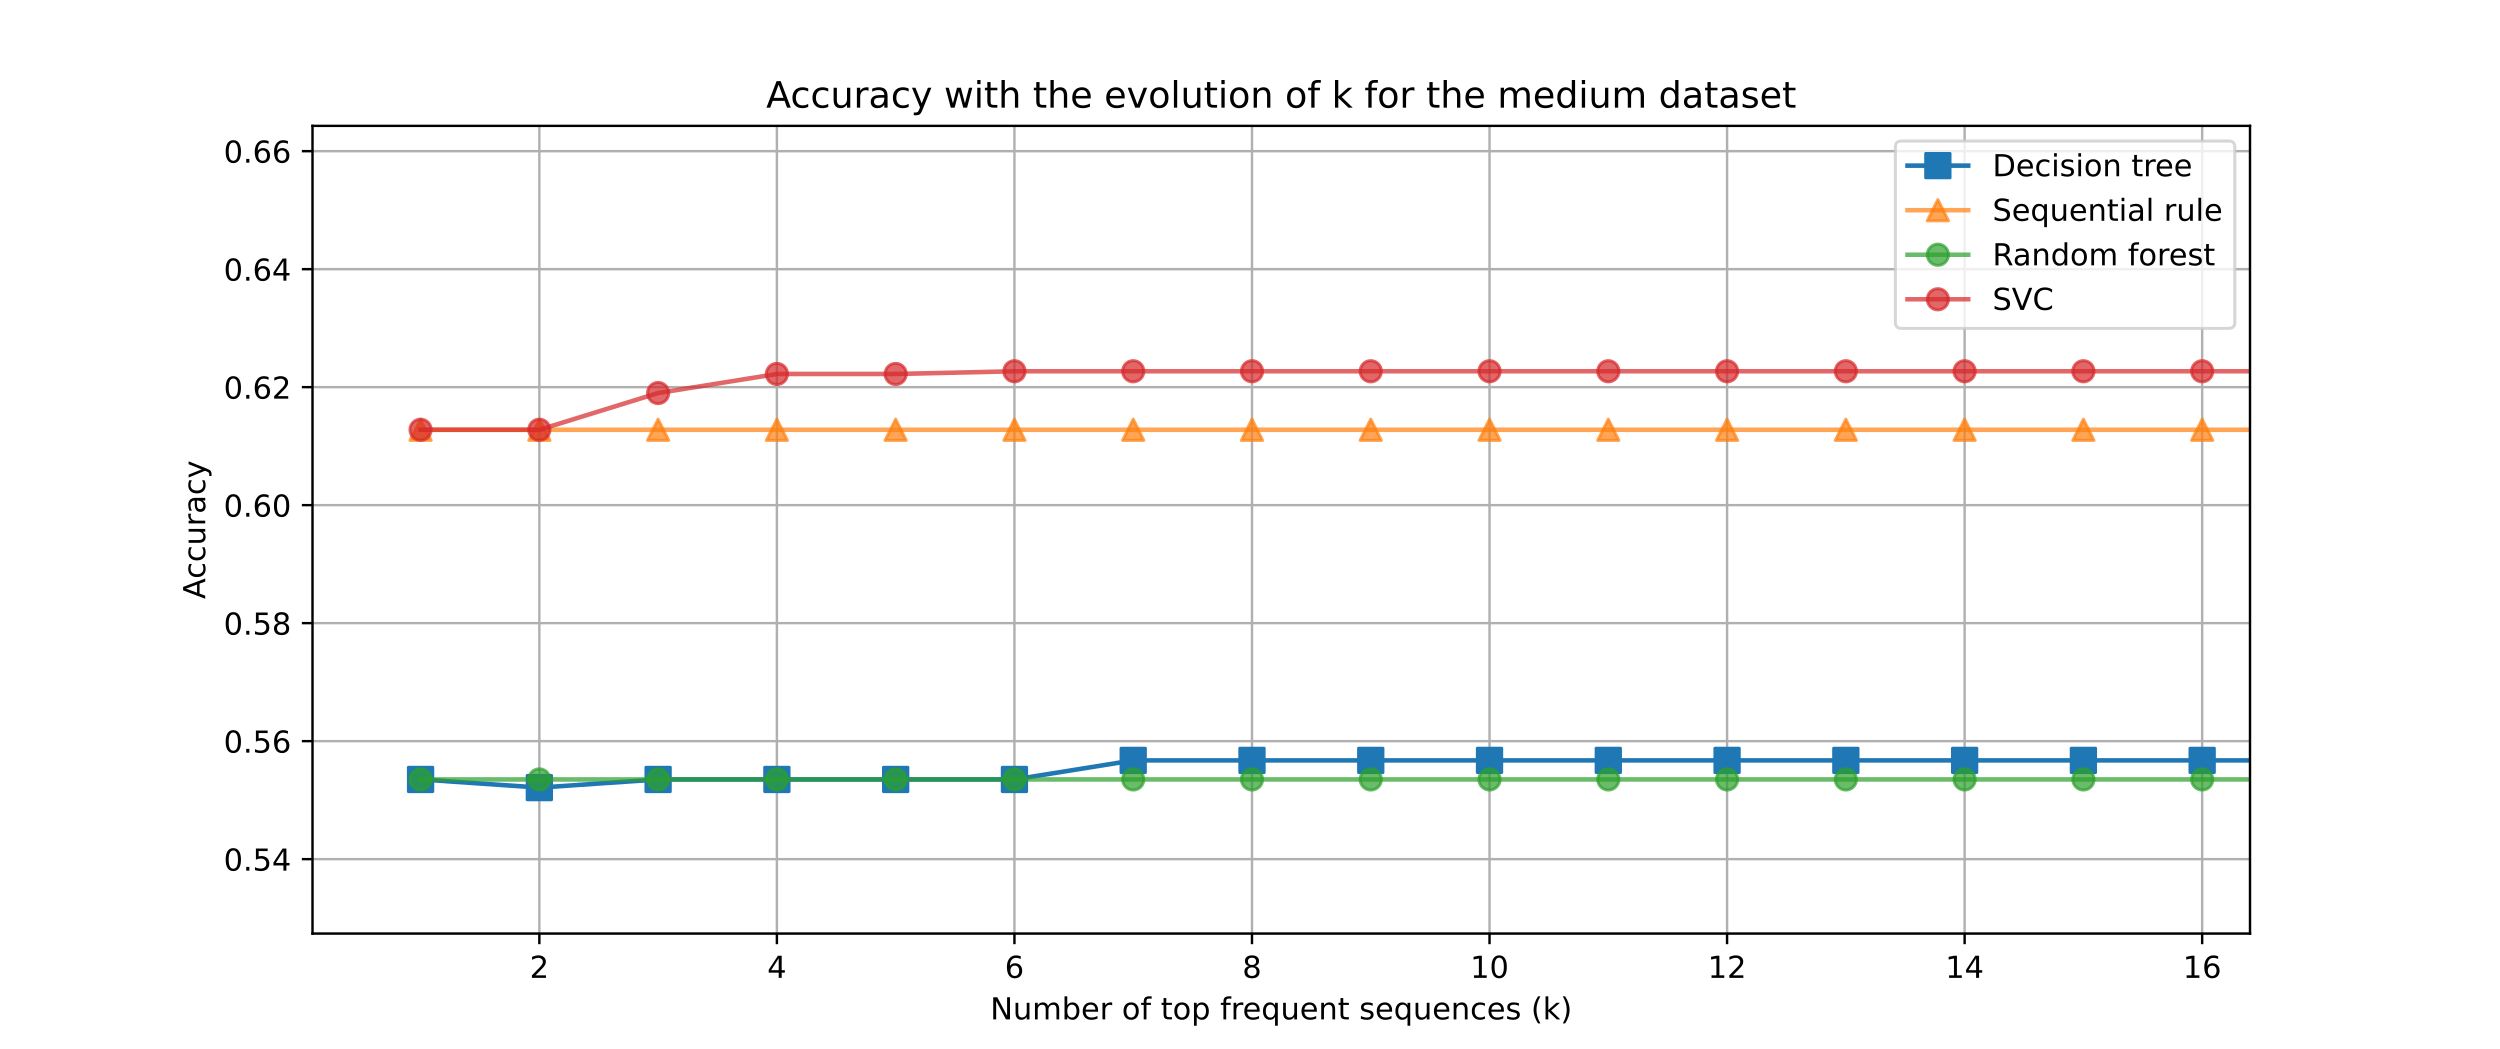 <?xml version="1.0" encoding="utf-8" standalone="no"?>
<!DOCTYPE svg PUBLIC "-//W3C//DTD SVG 1.1//EN"
  "http://www.w3.org/Graphics/SVG/1.1/DTD/svg11.dtd">
<!-- Created with matplotlib (https://matplotlib.org/) -->
<svg height="345.6pt" version="1.1" viewBox="0 0 823.68 345.6" width="823.68pt" xmlns="http://www.w3.org/2000/svg" xmlns:xlink="http://www.w3.org/1999/xlink">
 <defs>
  <style type="text/css">
*{stroke-linecap:butt;stroke-linejoin:round;}
  </style>
 </defs>
 <g id="figure_1">
  <g id="patch_1">
   <path d="M 0 345.6 
L 823.68 345.6 
L 823.68 0 
L 0 0 
z
" style="fill:#ffffff;"/>
  </g>
  <g id="axes_1">
   <g id="patch_2">
    <path d="M 102.96 307.584 
L 741.312 307.584 
L 741.312 41.472 
L 102.96 41.472 
z
" style="fill:#ffffff;"/>
   </g>
   <g id="matplotlib.axis_1">
    <g id="xtick_1">
     <g id="line2d_1">
      <path clip-path="url(#pec7c089584)" d="M 177.7 307.584 
L 177.7 41.472 
" style="fill:none;stroke:#b0b0b0;stroke-linecap:square;stroke-width:0.8;"/>
     </g>
     <g id="line2d_2">
      <defs>
       <path d="M 0 0 
L 0 3.5 
" id="m4429b43c6a" style="stroke:#000000;stroke-width:0.8;"/>
      </defs>
      <g>
       <use style="stroke:#000000;stroke-width:0.8;" x="177.7" xlink:href="#m4429b43c6a" y="307.584"/>
      </g>
     </g>
     <g id="text_1">
      <!-- 2 -->
      <defs>
       <path d="M 19.188 8.297 
L 53.609 8.297 
L 53.609 0 
L 7.328 0 
L 7.328 8.297 
Q 12.938 14.109 22.625 23.891 
Q 32.328 33.688 34.812 36.531 
Q 39.547 41.844 41.422 45.531 
Q 43.312 49.219 43.312 52.781 
Q 43.312 58.594 39.234 62.25 
Q 35.156 65.922 28.609 65.922 
Q 23.969 65.922 18.812 64.312 
Q 13.672 62.703 7.812 59.422 
L 7.812 69.391 
Q 13.766 71.781 18.938 73 
Q 24.125 74.219 28.422 74.219 
Q 39.75 74.219 46.484 68.547 
Q 53.219 62.891 53.219 53.422 
Q 53.219 48.922 51.531 44.891 
Q 49.859 40.875 45.406 35.406 
Q 44.188 33.984 37.641 27.219 
Q 31.109 20.453 19.188 8.297 
z
" id="DejaVuSans-50"/>
      </defs>
      <g transform="translate(174.519 322.182)scale(0.1 -0.1)">
       <use xlink:href="#DejaVuSans-50"/>
      </g>
     </g>
    </g>
    <g id="xtick_2">
     <g id="line2d_3">
      <path clip-path="url(#pec7c089584)" d="M 255.964 307.584 
L 255.964 41.472 
" style="fill:none;stroke:#b0b0b0;stroke-linecap:square;stroke-width:0.8;"/>
     </g>
     <g id="line2d_4">
      <g>
       <use style="stroke:#000000;stroke-width:0.8;" x="255.964" xlink:href="#m4429b43c6a" y="307.584"/>
      </g>
     </g>
     <g id="text_2">
      <!-- 4 -->
      <defs>
       <path d="M 37.797 64.312 
L 12.891 25.391 
L 37.797 25.391 
z
M 35.203 72.906 
L 47.609 72.906 
L 47.609 25.391 
L 58.016 25.391 
L 58.016 17.188 
L 47.609 17.188 
L 47.609 0 
L 37.797 0 
L 37.797 17.188 
L 4.891 17.188 
L 4.891 26.703 
z
" id="DejaVuSans-52"/>
      </defs>
      <g transform="translate(252.783 322.182)scale(0.1 -0.1)">
       <use xlink:href="#DejaVuSans-52"/>
      </g>
     </g>
    </g>
    <g id="xtick_3">
     <g id="line2d_5">
      <path clip-path="url(#pec7c089584)" d="M 334.229 307.584 
L 334.229 41.472 
" style="fill:none;stroke:#b0b0b0;stroke-linecap:square;stroke-width:0.8;"/>
     </g>
     <g id="line2d_6">
      <g>
       <use style="stroke:#000000;stroke-width:0.8;" x="334.229" xlink:href="#m4429b43c6a" y="307.584"/>
      </g>
     </g>
     <g id="text_3">
      <!-- 6 -->
      <defs>
       <path d="M 33.016 40.375 
Q 26.375 40.375 22.484 35.828 
Q 18.609 31.297 18.609 23.391 
Q 18.609 15.531 22.484 10.953 
Q 26.375 6.391 33.016 6.391 
Q 39.656 6.391 43.531 10.953 
Q 47.406 15.531 47.406 23.391 
Q 47.406 31.297 43.531 35.828 
Q 39.656 40.375 33.016 40.375 
z
M 52.594 71.297 
L 52.594 62.312 
Q 48.875 64.062 45.094 64.984 
Q 41.312 65.922 37.594 65.922 
Q 27.828 65.922 22.672 59.328 
Q 17.531 52.734 16.797 39.406 
Q 19.672 43.656 24.016 45.922 
Q 28.375 48.188 33.594 48.188 
Q 44.578 48.188 50.953 41.516 
Q 57.328 34.859 57.328 23.391 
Q 57.328 12.156 50.688 5.359 
Q 44.047 -1.422 33.016 -1.422 
Q 20.359 -1.422 13.672 8.266 
Q 6.984 17.969 6.984 36.375 
Q 6.984 53.656 15.188 63.938 
Q 23.391 74.219 37.203 74.219 
Q 40.922 74.219 44.703 73.484 
Q 48.484 72.75 52.594 71.297 
z
" id="DejaVuSans-54"/>
      </defs>
      <g transform="translate(331.048 322.182)scale(0.1 -0.1)">
       <use xlink:href="#DejaVuSans-54"/>
      </g>
     </g>
    </g>
    <g id="xtick_4">
     <g id="line2d_7">
      <path clip-path="url(#pec7c089584)" d="M 412.494 307.584 
L 412.494 41.472 
" style="fill:none;stroke:#b0b0b0;stroke-linecap:square;stroke-width:0.8;"/>
     </g>
     <g id="line2d_8">
      <g>
       <use style="stroke:#000000;stroke-width:0.8;" x="412.494" xlink:href="#m4429b43c6a" y="307.584"/>
      </g>
     </g>
     <g id="text_4">
      <!-- 8 -->
      <defs>
       <path d="M 31.781 34.625 
Q 24.75 34.625 20.719 30.859 
Q 16.703 27.094 16.703 20.516 
Q 16.703 13.922 20.719 10.156 
Q 24.75 6.391 31.781 6.391 
Q 38.812 6.391 42.859 10.172 
Q 46.922 13.969 46.922 20.516 
Q 46.922 27.094 42.891 30.859 
Q 38.875 34.625 31.781 34.625 
z
M 21.922 38.812 
Q 15.578 40.375 12.031 44.719 
Q 8.5 49.078 8.5 55.328 
Q 8.5 64.062 14.719 69.141 
Q 20.953 74.219 31.781 74.219 
Q 42.672 74.219 48.875 69.141 
Q 55.078 64.062 55.078 55.328 
Q 55.078 49.078 51.531 44.719 
Q 48 40.375 41.703 38.812 
Q 48.828 37.156 52.797 32.312 
Q 56.781 27.484 56.781 20.516 
Q 56.781 9.906 50.312 4.234 
Q 43.844 -1.422 31.781 -1.422 
Q 19.734 -1.422 13.25 4.234 
Q 6.781 9.906 6.781 20.516 
Q 6.781 27.484 10.781 32.312 
Q 14.797 37.156 21.922 38.812 
z
M 18.312 54.391 
Q 18.312 48.734 21.844 45.562 
Q 25.391 42.391 31.781 42.391 
Q 38.141 42.391 41.719 45.562 
Q 45.312 48.734 45.312 54.391 
Q 45.312 60.062 41.719 63.234 
Q 38.141 66.406 31.781 66.406 
Q 25.391 66.406 21.844 63.234 
Q 18.312 60.062 18.312 54.391 
z
" id="DejaVuSans-56"/>
      </defs>
      <g transform="translate(409.312 322.182)scale(0.1 -0.1)">
       <use xlink:href="#DejaVuSans-56"/>
      </g>
     </g>
    </g>
    <g id="xtick_5">
     <g id="line2d_9">
      <path clip-path="url(#pec7c089584)" d="M 490.758 307.584 
L 490.758 41.472 
" style="fill:none;stroke:#b0b0b0;stroke-linecap:square;stroke-width:0.8;"/>
     </g>
     <g id="line2d_10">
      <g>
       <use style="stroke:#000000;stroke-width:0.8;" x="490.758" xlink:href="#m4429b43c6a" y="307.584"/>
      </g>
     </g>
     <g id="text_5">
      <!-- 10 -->
      <defs>
       <path d="M 12.406 8.297 
L 28.516 8.297 
L 28.516 63.922 
L 10.984 60.406 
L 10.984 69.391 
L 28.422 72.906 
L 38.281 72.906 
L 38.281 8.297 
L 54.391 8.297 
L 54.391 0 
L 12.406 0 
z
" id="DejaVuSans-49"/>
       <path d="M 31.781 66.406 
Q 24.172 66.406 20.328 58.906 
Q 16.5 51.422 16.5 36.375 
Q 16.5 21.391 20.328 13.891 
Q 24.172 6.391 31.781 6.391 
Q 39.453 6.391 43.281 13.891 
Q 47.125 21.391 47.125 36.375 
Q 47.125 51.422 43.281 58.906 
Q 39.453 66.406 31.781 66.406 
z
M 31.781 74.219 
Q 44.047 74.219 50.516 64.516 
Q 56.984 54.828 56.984 36.375 
Q 56.984 17.969 50.516 8.266 
Q 44.047 -1.422 31.781 -1.422 
Q 19.531 -1.422 13.062 8.266 
Q 6.594 17.969 6.594 36.375 
Q 6.594 54.828 13.062 64.516 
Q 19.531 74.219 31.781 74.219 
z
" id="DejaVuSans-48"/>
      </defs>
      <g transform="translate(484.396 322.182)scale(0.1 -0.1)">
       <use xlink:href="#DejaVuSans-49"/>
       <use x="63.623" xlink:href="#DejaVuSans-48"/>
      </g>
     </g>
    </g>
    <g id="xtick_6">
     <g id="line2d_11">
      <path clip-path="url(#pec7c089584)" d="M 569.023 307.584 
L 569.023 41.472 
" style="fill:none;stroke:#b0b0b0;stroke-linecap:square;stroke-width:0.8;"/>
     </g>
     <g id="line2d_12">
      <g>
       <use style="stroke:#000000;stroke-width:0.8;" x="569.023" xlink:href="#m4429b43c6a" y="307.584"/>
      </g>
     </g>
     <g id="text_6">
      <!-- 12 -->
      <g transform="translate(562.66 322.182)scale(0.1 -0.1)">
       <use xlink:href="#DejaVuSans-49"/>
       <use x="63.623" xlink:href="#DejaVuSans-50"/>
      </g>
     </g>
    </g>
    <g id="xtick_7">
     <g id="line2d_13">
      <path clip-path="url(#pec7c089584)" d="M 647.288 307.584 
L 647.288 41.472 
" style="fill:none;stroke:#b0b0b0;stroke-linecap:square;stroke-width:0.8;"/>
     </g>
     <g id="line2d_14">
      <g>
       <use style="stroke:#000000;stroke-width:0.8;" x="647.288" xlink:href="#m4429b43c6a" y="307.584"/>
      </g>
     </g>
     <g id="text_7">
      <!-- 14 -->
      <g transform="translate(640.925 322.182)scale(0.1 -0.1)">
       <use xlink:href="#DejaVuSans-49"/>
       <use x="63.623" xlink:href="#DejaVuSans-52"/>
      </g>
     </g>
    </g>
    <g id="xtick_8">
     <g id="line2d_15">
      <path clip-path="url(#pec7c089584)" d="M 725.552 307.584 
L 725.552 41.472 
" style="fill:none;stroke:#b0b0b0;stroke-linecap:square;stroke-width:0.8;"/>
     </g>
     <g id="line2d_16">
      <g>
       <use style="stroke:#000000;stroke-width:0.8;" x="725.552" xlink:href="#m4429b43c6a" y="307.584"/>
      </g>
     </g>
     <g id="text_8">
      <!-- 16 -->
      <g transform="translate(719.19 322.182)scale(0.1 -0.1)">
       <use xlink:href="#DejaVuSans-49"/>
       <use x="63.623" xlink:href="#DejaVuSans-54"/>
      </g>
     </g>
    </g>
    <g id="text_9">
     <!-- Number of top frequent sequences (k) -->
     <defs>
      <path d="M 9.812 72.906 
L 23.094 72.906 
L 55.422 11.922 
L 55.422 72.906 
L 64.984 72.906 
L 64.984 0 
L 51.703 0 
L 19.391 60.984 
L 19.391 0 
L 9.812 0 
z
" id="DejaVuSans-78"/>
      <path d="M 8.5 21.578 
L 8.5 54.688 
L 17.484 54.688 
L 17.484 21.922 
Q 17.484 14.156 20.5 10.266 
Q 23.531 6.391 29.594 6.391 
Q 36.859 6.391 41.078 11.031 
Q 45.312 15.672 45.312 23.688 
L 45.312 54.688 
L 54.297 54.688 
L 54.297 0 
L 45.312 0 
L 45.312 8.406 
Q 42.047 3.422 37.719 1 
Q 33.406 -1.422 27.688 -1.422 
Q 18.266 -1.422 13.375 4.438 
Q 8.5 10.297 8.5 21.578 
z
M 31.109 56 
z
" id="DejaVuSans-117"/>
      <path d="M 52 44.188 
Q 55.375 50.25 60.062 53.125 
Q 64.75 56 71.094 56 
Q 79.641 56 84.281 50.016 
Q 88.922 44.047 88.922 33.016 
L 88.922 0 
L 79.891 0 
L 79.891 32.719 
Q 79.891 40.578 77.094 44.375 
Q 74.312 48.188 68.609 48.188 
Q 61.625 48.188 57.562 43.547 
Q 53.516 38.922 53.516 30.906 
L 53.516 0 
L 44.484 0 
L 44.484 32.719 
Q 44.484 40.625 41.703 44.406 
Q 38.922 48.188 33.109 48.188 
Q 26.219 48.188 22.156 43.531 
Q 18.109 38.875 18.109 30.906 
L 18.109 0 
L 9.078 0 
L 9.078 54.688 
L 18.109 54.688 
L 18.109 46.188 
Q 21.188 51.219 25.484 53.609 
Q 29.781 56 35.688 56 
Q 41.656 56 45.828 52.969 
Q 50 49.953 52 44.188 
z
" id="DejaVuSans-109"/>
      <path d="M 48.688 27.297 
Q 48.688 37.203 44.609 42.844 
Q 40.531 48.484 33.406 48.484 
Q 26.266 48.484 22.188 42.844 
Q 18.109 37.203 18.109 27.297 
Q 18.109 17.391 22.188 11.75 
Q 26.266 6.109 33.406 6.109 
Q 40.531 6.109 44.609 11.75 
Q 48.688 17.391 48.688 27.297 
z
M 18.109 46.391 
Q 20.953 51.266 25.266 53.625 
Q 29.594 56 35.594 56 
Q 45.562 56 51.781 48.094 
Q 58.016 40.188 58.016 27.297 
Q 58.016 14.406 51.781 6.484 
Q 45.562 -1.422 35.594 -1.422 
Q 29.594 -1.422 25.266 0.953 
Q 20.953 3.328 18.109 8.203 
L 18.109 0 
L 9.078 0 
L 9.078 75.984 
L 18.109 75.984 
z
" id="DejaVuSans-98"/>
      <path d="M 56.203 29.594 
L 56.203 25.203 
L 14.891 25.203 
Q 15.484 15.922 20.484 11.062 
Q 25.484 6.203 34.422 6.203 
Q 39.594 6.203 44.453 7.469 
Q 49.312 8.734 54.109 11.281 
L 54.109 2.781 
Q 49.266 0.734 44.188 -0.344 
Q 39.109 -1.422 33.891 -1.422 
Q 20.797 -1.422 13.156 6.188 
Q 5.516 13.812 5.516 26.812 
Q 5.516 40.234 12.766 48.109 
Q 20.016 56 32.328 56 
Q 43.359 56 49.781 48.891 
Q 56.203 41.797 56.203 29.594 
z
M 47.219 32.234 
Q 47.125 39.594 43.094 43.984 
Q 39.062 48.391 32.422 48.391 
Q 24.906 48.391 20.391 44.141 
Q 15.875 39.891 15.188 32.172 
z
" id="DejaVuSans-101"/>
      <path d="M 41.109 46.297 
Q 39.594 47.172 37.812 47.578 
Q 36.031 48 33.891 48 
Q 26.266 48 22.188 43.047 
Q 18.109 38.094 18.109 28.812 
L 18.109 0 
L 9.078 0 
L 9.078 54.688 
L 18.109 54.688 
L 18.109 46.188 
Q 20.953 51.172 25.484 53.578 
Q 30.031 56 36.531 56 
Q 37.453 56 38.578 55.875 
Q 39.703 55.766 41.062 55.516 
z
" id="DejaVuSans-114"/>
      <path id="DejaVuSans-32"/>
      <path d="M 30.609 48.391 
Q 23.391 48.391 19.188 42.75 
Q 14.984 37.109 14.984 27.297 
Q 14.984 17.484 19.156 11.844 
Q 23.344 6.203 30.609 6.203 
Q 37.797 6.203 41.984 11.859 
Q 46.188 17.531 46.188 27.297 
Q 46.188 37.016 41.984 42.703 
Q 37.797 48.391 30.609 48.391 
z
M 30.609 56 
Q 42.328 56 49.016 48.375 
Q 55.719 40.766 55.719 27.297 
Q 55.719 13.875 49.016 6.219 
Q 42.328 -1.422 30.609 -1.422 
Q 18.844 -1.422 12.172 6.219 
Q 5.516 13.875 5.516 27.297 
Q 5.516 40.766 12.172 48.375 
Q 18.844 56 30.609 56 
z
" id="DejaVuSans-111"/>
      <path d="M 37.109 75.984 
L 37.109 68.5 
L 28.516 68.5 
Q 23.688 68.5 21.797 66.547 
Q 19.922 64.594 19.922 59.516 
L 19.922 54.688 
L 34.719 54.688 
L 34.719 47.703 
L 19.922 47.703 
L 19.922 0 
L 10.891 0 
L 10.891 47.703 
L 2.297 47.703 
L 2.297 54.688 
L 10.891 54.688 
L 10.891 58.5 
Q 10.891 67.625 15.141 71.797 
Q 19.391 75.984 28.609 75.984 
z
" id="DejaVuSans-102"/>
      <path d="M 18.312 70.219 
L 18.312 54.688 
L 36.812 54.688 
L 36.812 47.703 
L 18.312 47.703 
L 18.312 18.016 
Q 18.312 11.328 20.141 9.422 
Q 21.969 7.516 27.594 7.516 
L 36.812 7.516 
L 36.812 0 
L 27.594 0 
Q 17.188 0 13.234 3.875 
Q 9.281 7.766 9.281 18.016 
L 9.281 47.703 
L 2.688 47.703 
L 2.688 54.688 
L 9.281 54.688 
L 9.281 70.219 
z
" id="DejaVuSans-116"/>
      <path d="M 18.109 8.203 
L 18.109 -20.797 
L 9.078 -20.797 
L 9.078 54.688 
L 18.109 54.688 
L 18.109 46.391 
Q 20.953 51.266 25.266 53.625 
Q 29.594 56 35.594 56 
Q 45.562 56 51.781 48.094 
Q 58.016 40.188 58.016 27.297 
Q 58.016 14.406 51.781 6.484 
Q 45.562 -1.422 35.594 -1.422 
Q 29.594 -1.422 25.266 0.953 
Q 20.953 3.328 18.109 8.203 
z
M 48.688 27.297 
Q 48.688 37.203 44.609 42.844 
Q 40.531 48.484 33.406 48.484 
Q 26.266 48.484 22.188 42.844 
Q 18.109 37.203 18.109 27.297 
Q 18.109 17.391 22.188 11.75 
Q 26.266 6.109 33.406 6.109 
Q 40.531 6.109 44.609 11.75 
Q 48.688 17.391 48.688 27.297 
z
" id="DejaVuSans-112"/>
      <path d="M 14.797 27.297 
Q 14.797 17.391 18.875 11.75 
Q 22.953 6.109 30.078 6.109 
Q 37.203 6.109 41.297 11.75 
Q 45.406 17.391 45.406 27.297 
Q 45.406 37.203 41.297 42.844 
Q 37.203 48.484 30.078 48.484 
Q 22.953 48.484 18.875 42.844 
Q 14.797 37.203 14.797 27.297 
z
M 45.406 8.203 
Q 42.578 3.328 38.25 0.953 
Q 33.938 -1.422 27.875 -1.422 
Q 17.969 -1.422 11.734 6.484 
Q 5.516 14.406 5.516 27.297 
Q 5.516 40.188 11.734 48.094 
Q 17.969 56 27.875 56 
Q 33.938 56 38.25 53.625 
Q 42.578 51.266 45.406 46.391 
L 45.406 54.688 
L 54.391 54.688 
L 54.391 -20.797 
L 45.406 -20.797 
z
" id="DejaVuSans-113"/>
      <path d="M 54.891 33.016 
L 54.891 0 
L 45.906 0 
L 45.906 32.719 
Q 45.906 40.484 42.875 44.328 
Q 39.844 48.188 33.797 48.188 
Q 26.516 48.188 22.312 43.547 
Q 18.109 38.922 18.109 30.906 
L 18.109 0 
L 9.078 0 
L 9.078 54.688 
L 18.109 54.688 
L 18.109 46.188 
Q 21.344 51.125 25.703 53.562 
Q 30.078 56 35.797 56 
Q 45.219 56 50.047 50.172 
Q 54.891 44.344 54.891 33.016 
z
" id="DejaVuSans-110"/>
      <path d="M 44.281 53.078 
L 44.281 44.578 
Q 40.484 46.531 36.375 47.5 
Q 32.281 48.484 27.875 48.484 
Q 21.188 48.484 17.844 46.438 
Q 14.5 44.391 14.5 40.281 
Q 14.5 37.156 16.891 35.375 
Q 19.281 33.594 26.516 31.984 
L 29.594 31.297 
Q 39.156 29.25 43.188 25.516 
Q 47.219 21.781 47.219 15.094 
Q 47.219 7.469 41.188 3.016 
Q 35.156 -1.422 24.609 -1.422 
Q 20.219 -1.422 15.453 -0.562 
Q 10.688 0.297 5.422 2 
L 5.422 11.281 
Q 10.406 8.688 15.234 7.391 
Q 20.062 6.109 24.812 6.109 
Q 31.156 6.109 34.562 8.281 
Q 37.984 10.453 37.984 14.406 
Q 37.984 18.062 35.516 20.016 
Q 33.062 21.969 24.703 23.781 
L 21.578 24.516 
Q 13.234 26.266 9.516 29.906 
Q 5.812 33.547 5.812 39.891 
Q 5.812 47.609 11.281 51.797 
Q 16.75 56 26.812 56 
Q 31.781 56 36.172 55.266 
Q 40.578 54.547 44.281 53.078 
z
" id="DejaVuSans-115"/>
      <path d="M 48.781 52.594 
L 48.781 44.188 
Q 44.969 46.297 41.141 47.344 
Q 37.312 48.391 33.406 48.391 
Q 24.656 48.391 19.812 42.844 
Q 14.984 37.312 14.984 27.297 
Q 14.984 17.281 19.812 11.734 
Q 24.656 6.203 33.406 6.203 
Q 37.312 6.203 41.141 7.25 
Q 44.969 8.297 48.781 10.406 
L 48.781 2.094 
Q 45.016 0.344 40.984 -0.531 
Q 36.969 -1.422 32.422 -1.422 
Q 20.062 -1.422 12.781 6.344 
Q 5.516 14.109 5.516 27.297 
Q 5.516 40.672 12.859 48.328 
Q 20.219 56 33.016 56 
Q 37.156 56 41.109 55.141 
Q 45.062 54.297 48.781 52.594 
z
" id="DejaVuSans-99"/>
      <path d="M 31 75.875 
Q 24.469 64.656 21.281 53.656 
Q 18.109 42.672 18.109 31.391 
Q 18.109 20.125 21.312 9.062 
Q 24.516 -2 31 -13.188 
L 23.188 -13.188 
Q 15.875 -1.703 12.234 9.375 
Q 8.594 20.453 8.594 31.391 
Q 8.594 42.281 12.203 53.312 
Q 15.828 64.359 23.188 75.875 
z
" id="DejaVuSans-40"/>
      <path d="M 9.078 75.984 
L 18.109 75.984 
L 18.109 31.109 
L 44.922 54.688 
L 56.391 54.688 
L 27.391 29.109 
L 57.625 0 
L 45.906 0 
L 18.109 26.703 
L 18.109 0 
L 9.078 0 
z
" id="DejaVuSans-107"/>
      <path d="M 8.016 75.875 
L 15.828 75.875 
Q 23.141 64.359 26.781 53.312 
Q 30.422 42.281 30.422 31.391 
Q 30.422 20.453 26.781 9.375 
Q 23.141 -1.703 15.828 -13.188 
L 8.016 -13.188 
Q 14.5 -2 17.703 9.062 
Q 20.906 20.125 20.906 31.391 
Q 20.906 42.672 17.703 53.656 
Q 14.5 64.656 8.016 75.875 
z
" id="DejaVuSans-41"/>
     </defs>
     <g transform="translate(326.266 335.861)scale(0.1 -0.1)">
      <use xlink:href="#DejaVuSans-78"/>
      <use x="74.805" xlink:href="#DejaVuSans-117"/>
      <use x="138.184" xlink:href="#DejaVuSans-109"/>
      <use x="235.596" xlink:href="#DejaVuSans-98"/>
      <use x="299.072" xlink:href="#DejaVuSans-101"/>
      <use x="360.596" xlink:href="#DejaVuSans-114"/>
      <use x="401.709" xlink:href="#DejaVuSans-32"/>
      <use x="433.496" xlink:href="#DejaVuSans-111"/>
      <use x="494.678" xlink:href="#DejaVuSans-102"/>
      <use x="529.883" xlink:href="#DejaVuSans-32"/>
      <use x="561.67" xlink:href="#DejaVuSans-116"/>
      <use x="600.879" xlink:href="#DejaVuSans-111"/>
      <use x="662.061" xlink:href="#DejaVuSans-112"/>
      <use x="725.537" xlink:href="#DejaVuSans-32"/>
      <use x="757.324" xlink:href="#DejaVuSans-102"/>
      <use x="792.529" xlink:href="#DejaVuSans-114"/>
      <use x="831.393" xlink:href="#DejaVuSans-101"/>
      <use x="892.916" xlink:href="#DejaVuSans-113"/>
      <use x="956.393" xlink:href="#DejaVuSans-117"/>
      <use x="1019.771" xlink:href="#DejaVuSans-101"/>
      <use x="1081.295" xlink:href="#DejaVuSans-110"/>
      <use x="1144.674" xlink:href="#DejaVuSans-116"/>
      <use x="1183.883" xlink:href="#DejaVuSans-32"/>
      <use x="1215.67" xlink:href="#DejaVuSans-115"/>
      <use x="1267.77" xlink:href="#DejaVuSans-101"/>
      <use x="1329.293" xlink:href="#DejaVuSans-113"/>
      <use x="1392.77" xlink:href="#DejaVuSans-117"/>
      <use x="1456.148" xlink:href="#DejaVuSans-101"/>
      <use x="1517.672" xlink:href="#DejaVuSans-110"/>
      <use x="1581.051" xlink:href="#DejaVuSans-99"/>
      <use x="1636.031" xlink:href="#DejaVuSans-101"/>
      <use x="1697.555" xlink:href="#DejaVuSans-115"/>
      <use x="1749.654" xlink:href="#DejaVuSans-32"/>
      <use x="1781.441" xlink:href="#DejaVuSans-40"/>
      <use x="1820.455" xlink:href="#DejaVuSans-107"/>
      <use x="1878.365" xlink:href="#DejaVuSans-41"/>
     </g>
    </g>
   </g>
   <g id="matplotlib.axis_2">
    <g id="ytick_1">
     <g id="line2d_17">
      <path clip-path="url(#pec7c089584)" d="M 102.96 283.055 
L 741.312 283.055 
" style="fill:none;stroke:#b0b0b0;stroke-linecap:square;stroke-width:0.8;"/>
     </g>
     <g id="line2d_18">
      <defs>
       <path d="M 0 0 
L -3.5 0 
" id="m472b5f14d0" style="stroke:#000000;stroke-width:0.8;"/>
      </defs>
      <g>
       <use style="stroke:#000000;stroke-width:0.8;" x="102.96" xlink:href="#m472b5f14d0" y="283.055"/>
      </g>
     </g>
     <g id="text_10">
      <!-- 0.54 -->
      <defs>
       <path d="M 10.688 12.406 
L 21 12.406 
L 21 0 
L 10.688 0 
z
" id="DejaVuSans-46"/>
       <path d="M 10.797 72.906 
L 49.516 72.906 
L 49.516 64.594 
L 19.828 64.594 
L 19.828 46.734 
Q 21.969 47.469 24.109 47.828 
Q 26.266 48.188 28.422 48.188 
Q 40.625 48.188 47.75 41.5 
Q 54.891 34.812 54.891 23.391 
Q 54.891 11.625 47.562 5.094 
Q 40.234 -1.422 26.906 -1.422 
Q 22.312 -1.422 17.547 -0.641 
Q 12.797 0.141 7.719 1.703 
L 7.719 11.625 
Q 12.109 9.234 16.797 8.062 
Q 21.484 6.891 26.703 6.891 
Q 35.156 6.891 40.078 11.328 
Q 45.016 15.766 45.016 23.391 
Q 45.016 31 40.078 35.438 
Q 35.156 39.891 26.703 39.891 
Q 22.75 39.891 18.812 39.016 
Q 14.891 38.141 10.797 36.281 
z
" id="DejaVuSans-53"/>
      </defs>
      <g transform="translate(73.694 286.855)scale(0.1 -0.1)">
       <use xlink:href="#DejaVuSans-48"/>
       <use x="63.623" xlink:href="#DejaVuSans-46"/>
       <use x="95.41" xlink:href="#DejaVuSans-53"/>
       <use x="159.033" xlink:href="#DejaVuSans-52"/>
      </g>
     </g>
    </g>
    <g id="ytick_2">
     <g id="line2d_19">
      <path clip-path="url(#pec7c089584)" d="M 102.96 244.18 
L 741.312 244.18 
" style="fill:none;stroke:#b0b0b0;stroke-linecap:square;stroke-width:0.8;"/>
     </g>
     <g id="line2d_20">
      <g>
       <use style="stroke:#000000;stroke-width:0.8;" x="102.96" xlink:href="#m472b5f14d0" y="244.18"/>
      </g>
     </g>
     <g id="text_11">
      <!-- 0.56 -->
      <g transform="translate(73.694 247.979)scale(0.1 -0.1)">
       <use xlink:href="#DejaVuSans-48"/>
       <use x="63.623" xlink:href="#DejaVuSans-46"/>
       <use x="95.41" xlink:href="#DejaVuSans-53"/>
       <use x="159.033" xlink:href="#DejaVuSans-54"/>
      </g>
     </g>
    </g>
    <g id="ytick_3">
     <g id="line2d_21">
      <path clip-path="url(#pec7c089584)" d="M 102.96 205.304 
L 741.312 205.304 
" style="fill:none;stroke:#b0b0b0;stroke-linecap:square;stroke-width:0.8;"/>
     </g>
     <g id="line2d_22">
      <g>
       <use style="stroke:#000000;stroke-width:0.8;" x="102.96" xlink:href="#m472b5f14d0" y="205.304"/>
      </g>
     </g>
     <g id="text_12">
      <!-- 0.58 -->
      <g transform="translate(73.694 209.104)scale(0.1 -0.1)">
       <use xlink:href="#DejaVuSans-48"/>
       <use x="63.623" xlink:href="#DejaVuSans-46"/>
       <use x="95.41" xlink:href="#DejaVuSans-53"/>
       <use x="159.033" xlink:href="#DejaVuSans-56"/>
      </g>
     </g>
    </g>
    <g id="ytick_4">
     <g id="line2d_23">
      <path clip-path="url(#pec7c089584)" d="M 102.96 166.429 
L 741.312 166.429 
" style="fill:none;stroke:#b0b0b0;stroke-linecap:square;stroke-width:0.8;"/>
     </g>
     <g id="line2d_24">
      <g>
       <use style="stroke:#000000;stroke-width:0.8;" x="102.96" xlink:href="#m472b5f14d0" y="166.429"/>
      </g>
     </g>
     <g id="text_13">
      <!-- 0.60 -->
      <g transform="translate(73.694 170.228)scale(0.1 -0.1)">
       <use xlink:href="#DejaVuSans-48"/>
       <use x="63.623" xlink:href="#DejaVuSans-46"/>
       <use x="95.41" xlink:href="#DejaVuSans-54"/>
       <use x="159.033" xlink:href="#DejaVuSans-48"/>
      </g>
     </g>
    </g>
    <g id="ytick_5">
     <g id="line2d_25">
      <path clip-path="url(#pec7c089584)" d="M 102.96 127.553 
L 741.312 127.553 
" style="fill:none;stroke:#b0b0b0;stroke-linecap:square;stroke-width:0.8;"/>
     </g>
     <g id="line2d_26">
      <g>
       <use style="stroke:#000000;stroke-width:0.8;" x="102.96" xlink:href="#m472b5f14d0" y="127.553"/>
      </g>
     </g>
     <g id="text_14">
      <!-- 0.62 -->
      <g transform="translate(73.694 131.353)scale(0.1 -0.1)">
       <use xlink:href="#DejaVuSans-48"/>
       <use x="63.623" xlink:href="#DejaVuSans-46"/>
       <use x="95.41" xlink:href="#DejaVuSans-54"/>
       <use x="159.033" xlink:href="#DejaVuSans-50"/>
      </g>
     </g>
    </g>
    <g id="ytick_6">
     <g id="line2d_27">
      <path clip-path="url(#pec7c089584)" d="M 102.96 88.678 
L 741.312 88.678 
" style="fill:none;stroke:#b0b0b0;stroke-linecap:square;stroke-width:0.8;"/>
     </g>
     <g id="line2d_28">
      <g>
       <use style="stroke:#000000;stroke-width:0.8;" x="102.96" xlink:href="#m472b5f14d0" y="88.678"/>
      </g>
     </g>
     <g id="text_15">
      <!-- 0.64 -->
      <g transform="translate(73.694 92.477)scale(0.1 -0.1)">
       <use xlink:href="#DejaVuSans-48"/>
       <use x="63.623" xlink:href="#DejaVuSans-46"/>
       <use x="95.41" xlink:href="#DejaVuSans-54"/>
       <use x="159.033" xlink:href="#DejaVuSans-52"/>
      </g>
     </g>
    </g>
    <g id="ytick_7">
     <g id="line2d_29">
      <path clip-path="url(#pec7c089584)" d="M 102.96 49.802 
L 741.312 49.802 
" style="fill:none;stroke:#b0b0b0;stroke-linecap:square;stroke-width:0.8;"/>
     </g>
     <g id="line2d_30">
      <g>
       <use style="stroke:#000000;stroke-width:0.8;" x="102.96" xlink:href="#m472b5f14d0" y="49.802"/>
      </g>
     </g>
     <g id="text_16">
      <!-- 0.66 -->
      <g transform="translate(73.694 53.602)scale(0.1 -0.1)">
       <use xlink:href="#DejaVuSans-48"/>
       <use x="63.623" xlink:href="#DejaVuSans-46"/>
       <use x="95.41" xlink:href="#DejaVuSans-54"/>
       <use x="159.033" xlink:href="#DejaVuSans-54"/>
      </g>
     </g>
    </g>
    <g id="text_17">
     <!-- Accuracy -->
     <defs>
      <path d="M 34.188 63.188 
L 20.797 26.906 
L 47.609 26.906 
z
M 28.609 72.906 
L 39.797 72.906 
L 67.578 0 
L 57.328 0 
L 50.688 18.703 
L 17.828 18.703 
L 11.188 0 
L 0.781 0 
z
" id="DejaVuSans-65"/>
      <path d="M 34.281 27.484 
Q 23.391 27.484 19.188 25 
Q 14.984 22.516 14.984 16.5 
Q 14.984 11.719 18.141 8.906 
Q 21.297 6.109 26.703 6.109 
Q 34.188 6.109 38.703 11.406 
Q 43.219 16.703 43.219 25.484 
L 43.219 27.484 
z
M 52.203 31.203 
L 52.203 0 
L 43.219 0 
L 43.219 8.297 
Q 40.141 3.328 35.547 0.953 
Q 30.953 -1.422 24.312 -1.422 
Q 15.922 -1.422 10.953 3.297 
Q 6 8.016 6 15.922 
Q 6 25.141 12.172 29.828 
Q 18.359 34.516 30.609 34.516 
L 43.219 34.516 
L 43.219 35.406 
Q 43.219 41.609 39.141 45 
Q 35.062 48.391 27.688 48.391 
Q 23 48.391 18.547 47.266 
Q 14.109 46.141 10.016 43.891 
L 10.016 52.203 
Q 14.938 54.109 19.578 55.047 
Q 24.219 56 28.609 56 
Q 40.484 56 46.344 49.844 
Q 52.203 43.703 52.203 31.203 
z
" id="DejaVuSans-97"/>
      <path d="M 32.172 -5.078 
Q 28.375 -14.844 24.75 -17.812 
Q 21.141 -20.797 15.094 -20.797 
L 7.906 -20.797 
L 7.906 -13.281 
L 13.188 -13.281 
Q 16.891 -13.281 18.938 -11.516 
Q 21 -9.766 23.484 -3.219 
L 25.094 0.875 
L 2.984 54.688 
L 12.5 54.688 
L 29.594 11.922 
L 46.688 54.688 
L 56.203 54.688 
z
" id="DejaVuSans-121"/>
     </defs>
     <g transform="translate(67.615 197.356)rotate(-90)scale(0.1 -0.1)">
      <use xlink:href="#DejaVuSans-65"/>
      <use x="66.658" xlink:href="#DejaVuSans-99"/>
      <use x="121.639" xlink:href="#DejaVuSans-99"/>
      <use x="176.619" xlink:href="#DejaVuSans-117"/>
      <use x="239.998" xlink:href="#DejaVuSans-114"/>
      <use x="281.111" xlink:href="#DejaVuSans-97"/>
      <use x="342.391" xlink:href="#DejaVuSans-99"/>
      <use x="397.371" xlink:href="#DejaVuSans-121"/>
     </g>
    </g>
   </g>
   <g id="line2d_31">
    <path clip-path="url(#pec7c089584)" d="M 138.567 256.804 
L 177.7 259.493 
L 216.832 256.804 
L 255.964 256.804 
L 295.097 256.804 
L 334.229 256.804 
L 373.361 250.528 
L 412.494 250.528 
L 451.626 250.528 
L 490.758 250.528 
L 529.891 250.528 
L 569.023 250.528 
L 608.155 250.528 
L 647.288 250.528 
L 686.42 250.528 
L 725.552 250.528 
L 764.685 250.528 
L 803.817 250.528 
L 824.68 250.528 
" style="fill:none;stroke:#1f77b4;stroke-linecap:square;stroke-width:1.5;"/>
    <defs>
     <path d="M -4 4 
L 4 4 
L 4 -4 
L -4 -4 
z
" id="m79a14ffa43" style="stroke:#1f77b4;stroke-linejoin:miter;"/>
    </defs>
    <g clip-path="url(#pec7c089584)">
     <use style="fill:#1f77b4;stroke:#1f77b4;stroke-linejoin:miter;" x="138.567" xlink:href="#m79a14ffa43" y="256.804"/>
     <use style="fill:#1f77b4;stroke:#1f77b4;stroke-linejoin:miter;" x="177.7" xlink:href="#m79a14ffa43" y="259.493"/>
     <use style="fill:#1f77b4;stroke:#1f77b4;stroke-linejoin:miter;" x="216.832" xlink:href="#m79a14ffa43" y="256.804"/>
     <use style="fill:#1f77b4;stroke:#1f77b4;stroke-linejoin:miter;" x="255.964" xlink:href="#m79a14ffa43" y="256.804"/>
     <use style="fill:#1f77b4;stroke:#1f77b4;stroke-linejoin:miter;" x="295.097" xlink:href="#m79a14ffa43" y="256.804"/>
     <use style="fill:#1f77b4;stroke:#1f77b4;stroke-linejoin:miter;" x="334.229" xlink:href="#m79a14ffa43" y="256.804"/>
     <use style="fill:#1f77b4;stroke:#1f77b4;stroke-linejoin:miter;" x="373.361" xlink:href="#m79a14ffa43" y="250.528"/>
     <use style="fill:#1f77b4;stroke:#1f77b4;stroke-linejoin:miter;" x="412.494" xlink:href="#m79a14ffa43" y="250.528"/>
     <use style="fill:#1f77b4;stroke:#1f77b4;stroke-linejoin:miter;" x="451.626" xlink:href="#m79a14ffa43" y="250.528"/>
     <use style="fill:#1f77b4;stroke:#1f77b4;stroke-linejoin:miter;" x="490.758" xlink:href="#m79a14ffa43" y="250.528"/>
     <use style="fill:#1f77b4;stroke:#1f77b4;stroke-linejoin:miter;" x="529.891" xlink:href="#m79a14ffa43" y="250.528"/>
     <use style="fill:#1f77b4;stroke:#1f77b4;stroke-linejoin:miter;" x="569.023" xlink:href="#m79a14ffa43" y="250.528"/>
     <use style="fill:#1f77b4;stroke:#1f77b4;stroke-linejoin:miter;" x="608.155" xlink:href="#m79a14ffa43" y="250.528"/>
     <use style="fill:#1f77b4;stroke:#1f77b4;stroke-linejoin:miter;" x="647.288" xlink:href="#m79a14ffa43" y="250.528"/>
     <use style="fill:#1f77b4;stroke:#1f77b4;stroke-linejoin:miter;" x="686.42" xlink:href="#m79a14ffa43" y="250.528"/>
     <use style="fill:#1f77b4;stroke:#1f77b4;stroke-linejoin:miter;" x="725.552" xlink:href="#m79a14ffa43" y="250.528"/>
     <use style="fill:#1f77b4;stroke:#1f77b4;stroke-linejoin:miter;" x="764.685" xlink:href="#m79a14ffa43" y="250.528"/>
     <use style="fill:#1f77b4;stroke:#1f77b4;stroke-linejoin:miter;" x="803.817" xlink:href="#m79a14ffa43" y="250.528"/>
     <use style="fill:#1f77b4;stroke:#1f77b4;stroke-linejoin:miter;" x="842.949" xlink:href="#m79a14ffa43" y="250.528"/>
     <use style="fill:#1f77b4;stroke:#1f77b4;stroke-linejoin:miter;" x="882.082" xlink:href="#m79a14ffa43" y="250.528"/>
     <use style="fill:#1f77b4;stroke:#1f77b4;stroke-linejoin:miter;" x="921.214" xlink:href="#m79a14ffa43" y="250.528"/>
     <use style="fill:#1f77b4;stroke:#1f77b4;stroke-linejoin:miter;" x="960.346" xlink:href="#m79a14ffa43" y="250.528"/>
     <use style="fill:#1f77b4;stroke:#1f77b4;stroke-linejoin:miter;" x="999.478" xlink:href="#m79a14ffa43" y="250.528"/>
     <use style="fill:#1f77b4;stroke:#1f77b4;stroke-linejoin:miter;" x="1038.611" xlink:href="#m79a14ffa43" y="250.528"/>
     <use style="fill:#1f77b4;stroke:#1f77b4;stroke-linejoin:miter;" x="1077.743" xlink:href="#m79a14ffa43" y="250.528"/>
     <use style="fill:#1f77b4;stroke:#1f77b4;stroke-linejoin:miter;" x="1116.875" xlink:href="#m79a14ffa43" y="250.528"/>
     <use style="fill:#1f77b4;stroke:#1f77b4;stroke-linejoin:miter;" x="1156.008" xlink:href="#m79a14ffa43" y="250.528"/>
     <use style="fill:#1f77b4;stroke:#1f77b4;stroke-linejoin:miter;" x="1195.14" xlink:href="#m79a14ffa43" y="250.528"/>
     <use style="fill:#1f77b4;stroke:#1f77b4;stroke-linejoin:miter;" x="1234.272" xlink:href="#m79a14ffa43" y="250.528"/>
     <use style="fill:#1f77b4;stroke:#1f77b4;stroke-linejoin:miter;" x="1273.405" xlink:href="#m79a14ffa43" y="250.528"/>
     <use style="fill:#1f77b4;stroke:#1f77b4;stroke-linejoin:miter;" x="1312.537" xlink:href="#m79a14ffa43" y="250.528"/>
     <use style="fill:#1f77b4;stroke:#1f77b4;stroke-linejoin:miter;" x="1351.669" xlink:href="#m79a14ffa43" y="250.528"/>
     <use style="fill:#1f77b4;stroke:#1f77b4;stroke-linejoin:miter;" x="1390.802" xlink:href="#m79a14ffa43" y="250.528"/>
     <use style="fill:#1f77b4;stroke:#1f77b4;stroke-linejoin:miter;" x="1429.934" xlink:href="#m79a14ffa43" y="250.528"/>
     <use style="fill:#1f77b4;stroke:#1f77b4;stroke-linejoin:miter;" x="1469.066" xlink:href="#m79a14ffa43" y="250.528"/>
     <use style="fill:#1f77b4;stroke:#1f77b4;stroke-linejoin:miter;" x="1508.199" xlink:href="#m79a14ffa43" y="250.528"/>
     <use style="fill:#1f77b4;stroke:#1f77b4;stroke-linejoin:miter;" x="1547.331" xlink:href="#m79a14ffa43" y="250.528"/>
     <use style="fill:#1f77b4;stroke:#1f77b4;stroke-linejoin:miter;" x="1586.463" xlink:href="#m79a14ffa43" y="250.528"/>
     <use style="fill:#1f77b4;stroke:#1f77b4;stroke-linejoin:miter;" x="1625.596" xlink:href="#m79a14ffa43" y="250.528"/>
    </g>
   </g>
   <g id="line2d_32">
    <path clip-path="url(#pec7c089584)" d="M 138.567 141.594 
L 177.7 141.594 
L 216.832 141.594 
L 255.964 141.594 
L 295.097 141.594 
L 334.229 141.594 
L 373.361 141.594 
L 412.494 141.594 
L 451.626 141.594 
L 490.758 141.594 
L 529.891 141.594 
L 569.023 141.594 
L 608.155 141.594 
L 647.288 141.594 
L 686.42 141.594 
L 725.552 141.594 
L 764.685 141.594 
L 803.817 141.594 
L 824.68 141.594 
" style="fill:none;stroke:#ff7f0e;stroke-linecap:square;stroke-opacity:0.7;stroke-width:1.5;"/>
    <defs>
     <path d="M 0 -3.5 
L -3.5 3.5 
L 3.5 3.5 
z
" id="m6e86cf90b2" style="stroke:#ff7f0e;stroke-linejoin:miter;stroke-opacity:0.7;"/>
    </defs>
    <g clip-path="url(#pec7c089584)">
     <use style="fill:#ff7f0e;fill-opacity:0.7;stroke:#ff7f0e;stroke-linejoin:miter;stroke-opacity:0.7;" x="138.567" xlink:href="#m6e86cf90b2" y="141.594"/>
     <use style="fill:#ff7f0e;fill-opacity:0.7;stroke:#ff7f0e;stroke-linejoin:miter;stroke-opacity:0.7;" x="177.7" xlink:href="#m6e86cf90b2" y="141.594"/>
     <use style="fill:#ff7f0e;fill-opacity:0.7;stroke:#ff7f0e;stroke-linejoin:miter;stroke-opacity:0.7;" x="216.832" xlink:href="#m6e86cf90b2" y="141.594"/>
     <use style="fill:#ff7f0e;fill-opacity:0.7;stroke:#ff7f0e;stroke-linejoin:miter;stroke-opacity:0.7;" x="255.964" xlink:href="#m6e86cf90b2" y="141.594"/>
     <use style="fill:#ff7f0e;fill-opacity:0.7;stroke:#ff7f0e;stroke-linejoin:miter;stroke-opacity:0.7;" x="295.097" xlink:href="#m6e86cf90b2" y="141.594"/>
     <use style="fill:#ff7f0e;fill-opacity:0.7;stroke:#ff7f0e;stroke-linejoin:miter;stroke-opacity:0.7;" x="334.229" xlink:href="#m6e86cf90b2" y="141.594"/>
     <use style="fill:#ff7f0e;fill-opacity:0.7;stroke:#ff7f0e;stroke-linejoin:miter;stroke-opacity:0.7;" x="373.361" xlink:href="#m6e86cf90b2" y="141.594"/>
     <use style="fill:#ff7f0e;fill-opacity:0.7;stroke:#ff7f0e;stroke-linejoin:miter;stroke-opacity:0.7;" x="412.494" xlink:href="#m6e86cf90b2" y="141.594"/>
     <use style="fill:#ff7f0e;fill-opacity:0.7;stroke:#ff7f0e;stroke-linejoin:miter;stroke-opacity:0.7;" x="451.626" xlink:href="#m6e86cf90b2" y="141.594"/>
     <use style="fill:#ff7f0e;fill-opacity:0.7;stroke:#ff7f0e;stroke-linejoin:miter;stroke-opacity:0.7;" x="490.758" xlink:href="#m6e86cf90b2" y="141.594"/>
     <use style="fill:#ff7f0e;fill-opacity:0.7;stroke:#ff7f0e;stroke-linejoin:miter;stroke-opacity:0.7;" x="529.891" xlink:href="#m6e86cf90b2" y="141.594"/>
     <use style="fill:#ff7f0e;fill-opacity:0.7;stroke:#ff7f0e;stroke-linejoin:miter;stroke-opacity:0.7;" x="569.023" xlink:href="#m6e86cf90b2" y="141.594"/>
     <use style="fill:#ff7f0e;fill-opacity:0.7;stroke:#ff7f0e;stroke-linejoin:miter;stroke-opacity:0.7;" x="608.155" xlink:href="#m6e86cf90b2" y="141.594"/>
     <use style="fill:#ff7f0e;fill-opacity:0.7;stroke:#ff7f0e;stroke-linejoin:miter;stroke-opacity:0.7;" x="647.288" xlink:href="#m6e86cf90b2" y="141.594"/>
     <use style="fill:#ff7f0e;fill-opacity:0.7;stroke:#ff7f0e;stroke-linejoin:miter;stroke-opacity:0.7;" x="686.42" xlink:href="#m6e86cf90b2" y="141.594"/>
     <use style="fill:#ff7f0e;fill-opacity:0.7;stroke:#ff7f0e;stroke-linejoin:miter;stroke-opacity:0.7;" x="725.552" xlink:href="#m6e86cf90b2" y="141.594"/>
     <use style="fill:#ff7f0e;fill-opacity:0.7;stroke:#ff7f0e;stroke-linejoin:miter;stroke-opacity:0.7;" x="764.685" xlink:href="#m6e86cf90b2" y="141.594"/>
     <use style="fill:#ff7f0e;fill-opacity:0.7;stroke:#ff7f0e;stroke-linejoin:miter;stroke-opacity:0.7;" x="803.817" xlink:href="#m6e86cf90b2" y="141.594"/>
     <use style="fill:#ff7f0e;fill-opacity:0.7;stroke:#ff7f0e;stroke-linejoin:miter;stroke-opacity:0.7;" x="842.949" xlink:href="#m6e86cf90b2" y="141.594"/>
     <use style="fill:#ff7f0e;fill-opacity:0.7;stroke:#ff7f0e;stroke-linejoin:miter;stroke-opacity:0.7;" x="882.082" xlink:href="#m6e86cf90b2" y="141.594"/>
     <use style="fill:#ff7f0e;fill-opacity:0.7;stroke:#ff7f0e;stroke-linejoin:miter;stroke-opacity:0.7;" x="921.214" xlink:href="#m6e86cf90b2" y="141.594"/>
     <use style="fill:#ff7f0e;fill-opacity:0.7;stroke:#ff7f0e;stroke-linejoin:miter;stroke-opacity:0.7;" x="960.346" xlink:href="#m6e86cf90b2" y="141.594"/>
     <use style="fill:#ff7f0e;fill-opacity:0.7;stroke:#ff7f0e;stroke-linejoin:miter;stroke-opacity:0.7;" x="999.478" xlink:href="#m6e86cf90b2" y="141.594"/>
     <use style="fill:#ff7f0e;fill-opacity:0.7;stroke:#ff7f0e;stroke-linejoin:miter;stroke-opacity:0.7;" x="1038.611" xlink:href="#m6e86cf90b2" y="141.594"/>
     <use style="fill:#ff7f0e;fill-opacity:0.7;stroke:#ff7f0e;stroke-linejoin:miter;stroke-opacity:0.7;" x="1077.743" xlink:href="#m6e86cf90b2" y="141.594"/>
     <use style="fill:#ff7f0e;fill-opacity:0.7;stroke:#ff7f0e;stroke-linejoin:miter;stroke-opacity:0.7;" x="1116.875" xlink:href="#m6e86cf90b2" y="141.594"/>
     <use style="fill:#ff7f0e;fill-opacity:0.7;stroke:#ff7f0e;stroke-linejoin:miter;stroke-opacity:0.7;" x="1156.008" xlink:href="#m6e86cf90b2" y="141.594"/>
     <use style="fill:#ff7f0e;fill-opacity:0.7;stroke:#ff7f0e;stroke-linejoin:miter;stroke-opacity:0.7;" x="1195.14" xlink:href="#m6e86cf90b2" y="141.594"/>
     <use style="fill:#ff7f0e;fill-opacity:0.7;stroke:#ff7f0e;stroke-linejoin:miter;stroke-opacity:0.7;" x="1234.272" xlink:href="#m6e86cf90b2" y="141.594"/>
     <use style="fill:#ff7f0e;fill-opacity:0.7;stroke:#ff7f0e;stroke-linejoin:miter;stroke-opacity:0.7;" x="1273.405" xlink:href="#m6e86cf90b2" y="141.594"/>
     <use style="fill:#ff7f0e;fill-opacity:0.7;stroke:#ff7f0e;stroke-linejoin:miter;stroke-opacity:0.7;" x="1312.537" xlink:href="#m6e86cf90b2" y="141.594"/>
     <use style="fill:#ff7f0e;fill-opacity:0.7;stroke:#ff7f0e;stroke-linejoin:miter;stroke-opacity:0.7;" x="1351.669" xlink:href="#m6e86cf90b2" y="141.594"/>
     <use style="fill:#ff7f0e;fill-opacity:0.7;stroke:#ff7f0e;stroke-linejoin:miter;stroke-opacity:0.7;" x="1390.802" xlink:href="#m6e86cf90b2" y="141.594"/>
     <use style="fill:#ff7f0e;fill-opacity:0.7;stroke:#ff7f0e;stroke-linejoin:miter;stroke-opacity:0.7;" x="1429.934" xlink:href="#m6e86cf90b2" y="141.594"/>
     <use style="fill:#ff7f0e;fill-opacity:0.7;stroke:#ff7f0e;stroke-linejoin:miter;stroke-opacity:0.7;" x="1469.066" xlink:href="#m6e86cf90b2" y="141.594"/>
     <use style="fill:#ff7f0e;fill-opacity:0.7;stroke:#ff7f0e;stroke-linejoin:miter;stroke-opacity:0.7;" x="1508.199" xlink:href="#m6e86cf90b2" y="141.594"/>
     <use style="fill:#ff7f0e;fill-opacity:0.7;stroke:#ff7f0e;stroke-linejoin:miter;stroke-opacity:0.7;" x="1547.331" xlink:href="#m6e86cf90b2" y="141.594"/>
     <use style="fill:#ff7f0e;fill-opacity:0.7;stroke:#ff7f0e;stroke-linejoin:miter;stroke-opacity:0.7;" x="1586.463" xlink:href="#m6e86cf90b2" y="141.594"/>
     <use style="fill:#ff7f0e;fill-opacity:0.7;stroke:#ff7f0e;stroke-linejoin:miter;stroke-opacity:0.7;" x="1625.596" xlink:href="#m6e86cf90b2" y="141.594"/>
    </g>
   </g>
   <g id="line2d_33">
    <path clip-path="url(#pec7c089584)" d="M 138.567 256.804 
L 177.7 256.804 
L 216.832 256.804 
L 255.964 256.804 
L 295.097 256.804 
L 334.229 256.804 
L 373.361 256.804 
L 412.494 256.804 
L 451.626 256.804 
L 490.758 256.804 
L 529.891 256.804 
L 569.023 256.804 
L 608.155 256.804 
L 647.288 256.804 
L 686.42 256.804 
L 725.552 256.804 
L 764.685 256.804 
L 803.817 256.804 
L 824.68 256.804 
" style="fill:none;stroke:#2ca02c;stroke-linecap:square;stroke-opacity:0.7;stroke-width:1.5;"/>
    <defs>
     <path d="M 0 3.5 
C 0.928 3.5 1.819 3.131 2.475 2.475 
C 3.131 1.819 3.5 0.928 3.5 0 
C 3.5 -0.928 3.131 -1.819 2.475 -2.475 
C 1.819 -3.131 0.928 -3.5 0 -3.5 
C -0.928 -3.5 -1.819 -3.131 -2.475 -2.475 
C -3.131 -1.819 -3.5 -0.928 -3.5 0 
C -3.5 0.928 -3.131 1.819 -2.475 2.475 
C -1.819 3.131 -0.928 3.5 0 3.5 
z
" id="mf80247dc12" style="stroke:#2ca02c;stroke-opacity:0.7;"/>
    </defs>
    <g clip-path="url(#pec7c089584)">
     <use style="fill:#2ca02c;fill-opacity:0.7;stroke:#2ca02c;stroke-opacity:0.7;" x="138.567" xlink:href="#mf80247dc12" y="256.804"/>
     <use style="fill:#2ca02c;fill-opacity:0.7;stroke:#2ca02c;stroke-opacity:0.7;" x="177.7" xlink:href="#mf80247dc12" y="256.804"/>
     <use style="fill:#2ca02c;fill-opacity:0.7;stroke:#2ca02c;stroke-opacity:0.7;" x="216.832" xlink:href="#mf80247dc12" y="256.804"/>
     <use style="fill:#2ca02c;fill-opacity:0.7;stroke:#2ca02c;stroke-opacity:0.7;" x="255.964" xlink:href="#mf80247dc12" y="256.804"/>
     <use style="fill:#2ca02c;fill-opacity:0.7;stroke:#2ca02c;stroke-opacity:0.7;" x="295.097" xlink:href="#mf80247dc12" y="256.804"/>
     <use style="fill:#2ca02c;fill-opacity:0.7;stroke:#2ca02c;stroke-opacity:0.7;" x="334.229" xlink:href="#mf80247dc12" y="256.804"/>
     <use style="fill:#2ca02c;fill-opacity:0.7;stroke:#2ca02c;stroke-opacity:0.7;" x="373.361" xlink:href="#mf80247dc12" y="256.804"/>
     <use style="fill:#2ca02c;fill-opacity:0.7;stroke:#2ca02c;stroke-opacity:0.7;" x="412.494" xlink:href="#mf80247dc12" y="256.804"/>
     <use style="fill:#2ca02c;fill-opacity:0.7;stroke:#2ca02c;stroke-opacity:0.7;" x="451.626" xlink:href="#mf80247dc12" y="256.804"/>
     <use style="fill:#2ca02c;fill-opacity:0.7;stroke:#2ca02c;stroke-opacity:0.7;" x="490.758" xlink:href="#mf80247dc12" y="256.804"/>
     <use style="fill:#2ca02c;fill-opacity:0.7;stroke:#2ca02c;stroke-opacity:0.7;" x="529.891" xlink:href="#mf80247dc12" y="256.804"/>
     <use style="fill:#2ca02c;fill-opacity:0.7;stroke:#2ca02c;stroke-opacity:0.7;" x="569.023" xlink:href="#mf80247dc12" y="256.804"/>
     <use style="fill:#2ca02c;fill-opacity:0.7;stroke:#2ca02c;stroke-opacity:0.7;" x="608.155" xlink:href="#mf80247dc12" y="256.804"/>
     <use style="fill:#2ca02c;fill-opacity:0.7;stroke:#2ca02c;stroke-opacity:0.7;" x="647.288" xlink:href="#mf80247dc12" y="256.804"/>
     <use style="fill:#2ca02c;fill-opacity:0.7;stroke:#2ca02c;stroke-opacity:0.7;" x="686.42" xlink:href="#mf80247dc12" y="256.804"/>
     <use style="fill:#2ca02c;fill-opacity:0.7;stroke:#2ca02c;stroke-opacity:0.7;" x="725.552" xlink:href="#mf80247dc12" y="256.804"/>
     <use style="fill:#2ca02c;fill-opacity:0.7;stroke:#2ca02c;stroke-opacity:0.7;" x="764.685" xlink:href="#mf80247dc12" y="256.804"/>
     <use style="fill:#2ca02c;fill-opacity:0.7;stroke:#2ca02c;stroke-opacity:0.7;" x="803.817" xlink:href="#mf80247dc12" y="256.804"/>
     <use style="fill:#2ca02c;fill-opacity:0.7;stroke:#2ca02c;stroke-opacity:0.7;" x="842.949" xlink:href="#mf80247dc12" y="256.804"/>
     <use style="fill:#2ca02c;fill-opacity:0.7;stroke:#2ca02c;stroke-opacity:0.7;" x="882.082" xlink:href="#mf80247dc12" y="256.804"/>
     <use style="fill:#2ca02c;fill-opacity:0.7;stroke:#2ca02c;stroke-opacity:0.7;" x="921.214" xlink:href="#mf80247dc12" y="256.804"/>
     <use style="fill:#2ca02c;fill-opacity:0.7;stroke:#2ca02c;stroke-opacity:0.7;" x="960.346" xlink:href="#mf80247dc12" y="256.804"/>
     <use style="fill:#2ca02c;fill-opacity:0.7;stroke:#2ca02c;stroke-opacity:0.7;" x="999.478" xlink:href="#mf80247dc12" y="256.804"/>
     <use style="fill:#2ca02c;fill-opacity:0.7;stroke:#2ca02c;stroke-opacity:0.7;" x="1038.611" xlink:href="#mf80247dc12" y="256.804"/>
     <use style="fill:#2ca02c;fill-opacity:0.7;stroke:#2ca02c;stroke-opacity:0.7;" x="1077.743" xlink:href="#mf80247dc12" y="256.804"/>
     <use style="fill:#2ca02c;fill-opacity:0.7;stroke:#2ca02c;stroke-opacity:0.7;" x="1116.875" xlink:href="#mf80247dc12" y="256.804"/>
     <use style="fill:#2ca02c;fill-opacity:0.7;stroke:#2ca02c;stroke-opacity:0.7;" x="1156.008" xlink:href="#mf80247dc12" y="256.804"/>
     <use style="fill:#2ca02c;fill-opacity:0.7;stroke:#2ca02c;stroke-opacity:0.7;" x="1195.14" xlink:href="#mf80247dc12" y="256.804"/>
     <use style="fill:#2ca02c;fill-opacity:0.7;stroke:#2ca02c;stroke-opacity:0.7;" x="1234.272" xlink:href="#mf80247dc12" y="256.804"/>
     <use style="fill:#2ca02c;fill-opacity:0.7;stroke:#2ca02c;stroke-opacity:0.7;" x="1273.405" xlink:href="#mf80247dc12" y="256.804"/>
     <use style="fill:#2ca02c;fill-opacity:0.7;stroke:#2ca02c;stroke-opacity:0.7;" x="1312.537" xlink:href="#mf80247dc12" y="256.804"/>
     <use style="fill:#2ca02c;fill-opacity:0.7;stroke:#2ca02c;stroke-opacity:0.7;" x="1351.669" xlink:href="#mf80247dc12" y="256.804"/>
     <use style="fill:#2ca02c;fill-opacity:0.7;stroke:#2ca02c;stroke-opacity:0.7;" x="1390.802" xlink:href="#mf80247dc12" y="256.804"/>
     <use style="fill:#2ca02c;fill-opacity:0.7;stroke:#2ca02c;stroke-opacity:0.7;" x="1429.934" xlink:href="#mf80247dc12" y="256.804"/>
     <use style="fill:#2ca02c;fill-opacity:0.7;stroke:#2ca02c;stroke-opacity:0.7;" x="1469.066" xlink:href="#mf80247dc12" y="256.804"/>
     <use style="fill:#2ca02c;fill-opacity:0.7;stroke:#2ca02c;stroke-opacity:0.7;" x="1508.199" xlink:href="#mf80247dc12" y="256.804"/>
     <use style="fill:#2ca02c;fill-opacity:0.7;stroke:#2ca02c;stroke-opacity:0.7;" x="1547.331" xlink:href="#mf80247dc12" y="256.804"/>
     <use style="fill:#2ca02c;fill-opacity:0.7;stroke:#2ca02c;stroke-opacity:0.7;" x="1586.463" xlink:href="#mf80247dc12" y="256.804"/>
     <use style="fill:#2ca02c;fill-opacity:0.7;stroke:#2ca02c;stroke-opacity:0.7;" x="1625.596" xlink:href="#mf80247dc12" y="256.804"/>
    </g>
   </g>
   <g id="line2d_34">
    <path clip-path="url(#pec7c089584)" d="M 138.567 141.594 
L 177.7 141.594 
L 216.832 129.49 
L 255.964 123.214 
L 295.097 123.214 
L 334.229 122.317 
L 373.361 122.317 
L 412.494 122.317 
L 451.626 122.317 
L 490.758 122.317 
L 529.891 122.317 
L 569.023 122.317 
L 608.155 122.317 
L 647.288 122.317 
L 686.42 122.317 
L 725.552 122.317 
L 764.685 122.317 
L 803.817 122.317 
L 824.68 122.317 
" style="fill:none;stroke:#d62728;stroke-linecap:square;stroke-opacity:0.7;stroke-width:1.5;"/>
    <defs>
     <path d="M 0 3.5 
C 0.928 3.5 1.819 3.131 2.475 2.475 
C 3.131 1.819 3.5 0.928 3.5 0 
C 3.5 -0.928 3.131 -1.819 2.475 -2.475 
C 1.819 -3.131 0.928 -3.5 0 -3.5 
C -0.928 -3.5 -1.819 -3.131 -2.475 -2.475 
C -3.131 -1.819 -3.5 -0.928 -3.5 0 
C -3.5 0.928 -3.131 1.819 -2.475 2.475 
C -1.819 3.131 -0.928 3.5 0 3.5 
z
" id="m1f0c5b8b53" style="stroke:#d62728;stroke-opacity:0.7;"/>
    </defs>
    <g clip-path="url(#pec7c089584)">
     <use style="fill:#d62728;fill-opacity:0.7;stroke:#d62728;stroke-opacity:0.7;" x="138.567" xlink:href="#m1f0c5b8b53" y="141.594"/>
     <use style="fill:#d62728;fill-opacity:0.7;stroke:#d62728;stroke-opacity:0.7;" x="177.7" xlink:href="#m1f0c5b8b53" y="141.594"/>
     <use style="fill:#d62728;fill-opacity:0.7;stroke:#d62728;stroke-opacity:0.7;" x="216.832" xlink:href="#m1f0c5b8b53" y="129.49"/>
     <use style="fill:#d62728;fill-opacity:0.7;stroke:#d62728;stroke-opacity:0.7;" x="255.964" xlink:href="#m1f0c5b8b53" y="123.214"/>
     <use style="fill:#d62728;fill-opacity:0.7;stroke:#d62728;stroke-opacity:0.7;" x="295.097" xlink:href="#m1f0c5b8b53" y="123.214"/>
     <use style="fill:#d62728;fill-opacity:0.7;stroke:#d62728;stroke-opacity:0.7;" x="334.229" xlink:href="#m1f0c5b8b53" y="122.317"/>
     <use style="fill:#d62728;fill-opacity:0.7;stroke:#d62728;stroke-opacity:0.7;" x="373.361" xlink:href="#m1f0c5b8b53" y="122.317"/>
     <use style="fill:#d62728;fill-opacity:0.7;stroke:#d62728;stroke-opacity:0.7;" x="412.494" xlink:href="#m1f0c5b8b53" y="122.317"/>
     <use style="fill:#d62728;fill-opacity:0.7;stroke:#d62728;stroke-opacity:0.7;" x="451.626" xlink:href="#m1f0c5b8b53" y="122.317"/>
     <use style="fill:#d62728;fill-opacity:0.7;stroke:#d62728;stroke-opacity:0.7;" x="490.758" xlink:href="#m1f0c5b8b53" y="122.317"/>
     <use style="fill:#d62728;fill-opacity:0.7;stroke:#d62728;stroke-opacity:0.7;" x="529.891" xlink:href="#m1f0c5b8b53" y="122.317"/>
     <use style="fill:#d62728;fill-opacity:0.7;stroke:#d62728;stroke-opacity:0.7;" x="569.023" xlink:href="#m1f0c5b8b53" y="122.317"/>
     <use style="fill:#d62728;fill-opacity:0.7;stroke:#d62728;stroke-opacity:0.7;" x="608.155" xlink:href="#m1f0c5b8b53" y="122.317"/>
     <use style="fill:#d62728;fill-opacity:0.7;stroke:#d62728;stroke-opacity:0.7;" x="647.288" xlink:href="#m1f0c5b8b53" y="122.317"/>
     <use style="fill:#d62728;fill-opacity:0.7;stroke:#d62728;stroke-opacity:0.7;" x="686.42" xlink:href="#m1f0c5b8b53" y="122.317"/>
     <use style="fill:#d62728;fill-opacity:0.7;stroke:#d62728;stroke-opacity:0.7;" x="725.552" xlink:href="#m1f0c5b8b53" y="122.317"/>
     <use style="fill:#d62728;fill-opacity:0.7;stroke:#d62728;stroke-opacity:0.7;" x="764.685" xlink:href="#m1f0c5b8b53" y="122.317"/>
     <use style="fill:#d62728;fill-opacity:0.7;stroke:#d62728;stroke-opacity:0.7;" x="803.817" xlink:href="#m1f0c5b8b53" y="122.317"/>
     <use style="fill:#d62728;fill-opacity:0.7;stroke:#d62728;stroke-opacity:0.7;" x="842.949" xlink:href="#m1f0c5b8b53" y="122.317"/>
     <use style="fill:#d62728;fill-opacity:0.7;stroke:#d62728;stroke-opacity:0.7;" x="882.082" xlink:href="#m1f0c5b8b53" y="122.317"/>
     <use style="fill:#d62728;fill-opacity:0.7;stroke:#d62728;stroke-opacity:0.7;" x="921.214" xlink:href="#m1f0c5b8b53" y="122.317"/>
     <use style="fill:#d62728;fill-opacity:0.7;stroke:#d62728;stroke-opacity:0.7;" x="960.346" xlink:href="#m1f0c5b8b53" y="122.317"/>
     <use style="fill:#d62728;fill-opacity:0.7;stroke:#d62728;stroke-opacity:0.7;" x="999.478" xlink:href="#m1f0c5b8b53" y="122.317"/>
     <use style="fill:#d62728;fill-opacity:0.7;stroke:#d62728;stroke-opacity:0.7;" x="1038.611" xlink:href="#m1f0c5b8b53" y="122.317"/>
     <use style="fill:#d62728;fill-opacity:0.7;stroke:#d62728;stroke-opacity:0.7;" x="1077.743" xlink:href="#m1f0c5b8b53" y="122.317"/>
     <use style="fill:#d62728;fill-opacity:0.7;stroke:#d62728;stroke-opacity:0.7;" x="1116.875" xlink:href="#m1f0c5b8b53" y="122.317"/>
     <use style="fill:#d62728;fill-opacity:0.7;stroke:#d62728;stroke-opacity:0.7;" x="1156.008" xlink:href="#m1f0c5b8b53" y="122.317"/>
     <use style="fill:#d62728;fill-opacity:0.7;stroke:#d62728;stroke-opacity:0.7;" x="1195.14" xlink:href="#m1f0c5b8b53" y="122.317"/>
     <use style="fill:#d62728;fill-opacity:0.7;stroke:#d62728;stroke-opacity:0.7;" x="1234.272" xlink:href="#m1f0c5b8b53" y="122.317"/>
     <use style="fill:#d62728;fill-opacity:0.7;stroke:#d62728;stroke-opacity:0.7;" x="1273.405" xlink:href="#m1f0c5b8b53" y="122.317"/>
     <use style="fill:#d62728;fill-opacity:0.7;stroke:#d62728;stroke-opacity:0.7;" x="1312.537" xlink:href="#m1f0c5b8b53" y="122.317"/>
     <use style="fill:#d62728;fill-opacity:0.7;stroke:#d62728;stroke-opacity:0.7;" x="1351.669" xlink:href="#m1f0c5b8b53" y="122.317"/>
     <use style="fill:#d62728;fill-opacity:0.7;stroke:#d62728;stroke-opacity:0.7;" x="1390.802" xlink:href="#m1f0c5b8b53" y="122.317"/>
     <use style="fill:#d62728;fill-opacity:0.7;stroke:#d62728;stroke-opacity:0.7;" x="1429.934" xlink:href="#m1f0c5b8b53" y="122.317"/>
     <use style="fill:#d62728;fill-opacity:0.7;stroke:#d62728;stroke-opacity:0.7;" x="1469.066" xlink:href="#m1f0c5b8b53" y="122.317"/>
     <use style="fill:#d62728;fill-opacity:0.7;stroke:#d62728;stroke-opacity:0.7;" x="1508.199" xlink:href="#m1f0c5b8b53" y="122.317"/>
     <use style="fill:#d62728;fill-opacity:0.7;stroke:#d62728;stroke-opacity:0.7;" x="1547.331" xlink:href="#m1f0c5b8b53" y="122.317"/>
     <use style="fill:#d62728;fill-opacity:0.7;stroke:#d62728;stroke-opacity:0.7;" x="1586.463" xlink:href="#m1f0c5b8b53" y="122.317"/>
     <use style="fill:#d62728;fill-opacity:0.7;stroke:#d62728;stroke-opacity:0.7;" x="1625.596" xlink:href="#m1f0c5b8b53" y="122.317"/>
    </g>
   </g>
   <g id="patch_3">
    <path d="M 102.96 307.584 
L 102.96 41.472 
" style="fill:none;stroke:#000000;stroke-linecap:square;stroke-linejoin:miter;stroke-width:0.8;"/>
   </g>
   <g id="patch_4">
    <path d="M 741.312 307.584 
L 741.312 41.472 
" style="fill:none;stroke:#000000;stroke-linecap:square;stroke-linejoin:miter;stroke-width:0.8;"/>
   </g>
   <g id="patch_5">
    <path d="M 102.96 307.584 
L 741.312 307.584 
" style="fill:none;stroke:#000000;stroke-linecap:square;stroke-linejoin:miter;stroke-width:0.8;"/>
   </g>
   <g id="patch_6">
    <path d="M 102.96 41.472 
L 741.312 41.472 
" style="fill:none;stroke:#000000;stroke-linecap:square;stroke-linejoin:miter;stroke-width:0.8;"/>
   </g>
   <g id="text_18">
    <!-- Accuracy with the evolution of k for the medium dataset -->
    <defs>
     <path d="M 4.203 54.688 
L 13.188 54.688 
L 24.422 12.016 
L 35.594 54.688 
L 46.188 54.688 
L 57.422 12.016 
L 68.609 54.688 
L 77.594 54.688 
L 63.281 0 
L 52.688 0 
L 40.922 44.828 
L 29.109 0 
L 18.5 0 
z
" id="DejaVuSans-119"/>
     <path d="M 9.422 54.688 
L 18.406 54.688 
L 18.406 0 
L 9.422 0 
z
M 9.422 75.984 
L 18.406 75.984 
L 18.406 64.594 
L 9.422 64.594 
z
" id="DejaVuSans-105"/>
     <path d="M 54.891 33.016 
L 54.891 0 
L 45.906 0 
L 45.906 32.719 
Q 45.906 40.484 42.875 44.328 
Q 39.844 48.188 33.797 48.188 
Q 26.516 48.188 22.312 43.547 
Q 18.109 38.922 18.109 30.906 
L 18.109 0 
L 9.078 0 
L 9.078 75.984 
L 18.109 75.984 
L 18.109 46.188 
Q 21.344 51.125 25.703 53.562 
Q 30.078 56 35.797 56 
Q 45.219 56 50.047 50.172 
Q 54.891 44.344 54.891 33.016 
z
" id="DejaVuSans-104"/>
     <path d="M 2.984 54.688 
L 12.5 54.688 
L 29.594 8.797 
L 46.688 54.688 
L 56.203 54.688 
L 35.688 0 
L 23.484 0 
z
" id="DejaVuSans-118"/>
     <path d="M 9.422 75.984 
L 18.406 75.984 
L 18.406 0 
L 9.422 0 
z
" id="DejaVuSans-108"/>
     <path d="M 45.406 46.391 
L 45.406 75.984 
L 54.391 75.984 
L 54.391 0 
L 45.406 0 
L 45.406 8.203 
Q 42.578 3.328 38.25 0.953 
Q 33.938 -1.422 27.875 -1.422 
Q 17.969 -1.422 11.734 6.484 
Q 5.516 14.406 5.516 27.297 
Q 5.516 40.188 11.734 48.094 
Q 17.969 56 27.875 56 
Q 33.938 56 38.25 53.625 
Q 42.578 51.266 45.406 46.391 
z
M 14.797 27.297 
Q 14.797 17.391 18.875 11.75 
Q 22.953 6.109 30.078 6.109 
Q 37.203 6.109 41.297 11.75 
Q 45.406 17.391 45.406 27.297 
Q 45.406 37.203 41.297 42.844 
Q 37.203 48.484 30.078 48.484 
Q 22.953 48.484 18.875 42.844 
Q 14.797 37.203 14.797 27.297 
z
" id="DejaVuSans-100"/>
    </defs>
    <g transform="translate(252.431 35.472)scale(0.12 -0.12)">
     <use xlink:href="#DejaVuSans-65"/>
     <use x="66.658" xlink:href="#DejaVuSans-99"/>
     <use x="121.639" xlink:href="#DejaVuSans-99"/>
     <use x="176.619" xlink:href="#DejaVuSans-117"/>
     <use x="239.998" xlink:href="#DejaVuSans-114"/>
     <use x="281.111" xlink:href="#DejaVuSans-97"/>
     <use x="342.391" xlink:href="#DejaVuSans-99"/>
     <use x="397.371" xlink:href="#DejaVuSans-121"/>
     <use x="456.551" xlink:href="#DejaVuSans-32"/>
     <use x="488.338" xlink:href="#DejaVuSans-119"/>
     <use x="570.125" xlink:href="#DejaVuSans-105"/>
     <use x="597.908" xlink:href="#DejaVuSans-116"/>
     <use x="637.117" xlink:href="#DejaVuSans-104"/>
     <use x="700.496" xlink:href="#DejaVuSans-32"/>
     <use x="732.283" xlink:href="#DejaVuSans-116"/>
     <use x="771.492" xlink:href="#DejaVuSans-104"/>
     <use x="834.871" xlink:href="#DejaVuSans-101"/>
     <use x="896.395" xlink:href="#DejaVuSans-32"/>
     <use x="928.182" xlink:href="#DejaVuSans-101"/>
     <use x="989.705" xlink:href="#DejaVuSans-118"/>
     <use x="1048.885" xlink:href="#DejaVuSans-111"/>
     <use x="1110.066" xlink:href="#DejaVuSans-108"/>
     <use x="1137.85" xlink:href="#DejaVuSans-117"/>
     <use x="1201.229" xlink:href="#DejaVuSans-116"/>
     <use x="1240.438" xlink:href="#DejaVuSans-105"/>
     <use x="1268.221" xlink:href="#DejaVuSans-111"/>
     <use x="1329.402" xlink:href="#DejaVuSans-110"/>
     <use x="1392.781" xlink:href="#DejaVuSans-32"/>
     <use x="1424.568" xlink:href="#DejaVuSans-111"/>
     <use x="1485.75" xlink:href="#DejaVuSans-102"/>
     <use x="1520.955" xlink:href="#DejaVuSans-32"/>
     <use x="1552.742" xlink:href="#DejaVuSans-107"/>
     <use x="1610.652" xlink:href="#DejaVuSans-32"/>
     <use x="1642.439" xlink:href="#DejaVuSans-102"/>
     <use x="1677.645" xlink:href="#DejaVuSans-111"/>
     <use x="1738.826" xlink:href="#DejaVuSans-114"/>
     <use x="1779.939" xlink:href="#DejaVuSans-32"/>
     <use x="1811.727" xlink:href="#DejaVuSans-116"/>
     <use x="1850.936" xlink:href="#DejaVuSans-104"/>
     <use x="1914.314" xlink:href="#DejaVuSans-101"/>
     <use x="1975.838" xlink:href="#DejaVuSans-32"/>
     <use x="2007.625" xlink:href="#DejaVuSans-109"/>
     <use x="2105.037" xlink:href="#DejaVuSans-101"/>
     <use x="2166.561" xlink:href="#DejaVuSans-100"/>
     <use x="2230.037" xlink:href="#DejaVuSans-105"/>
     <use x="2257.82" xlink:href="#DejaVuSans-117"/>
     <use x="2321.199" xlink:href="#DejaVuSans-109"/>
     <use x="2418.611" xlink:href="#DejaVuSans-32"/>
     <use x="2450.398" xlink:href="#DejaVuSans-100"/>
     <use x="2513.875" xlink:href="#DejaVuSans-97"/>
     <use x="2575.154" xlink:href="#DejaVuSans-116"/>
     <use x="2614.363" xlink:href="#DejaVuSans-97"/>
     <use x="2675.643" xlink:href="#DejaVuSans-115"/>
     <use x="2727.742" xlink:href="#DejaVuSans-101"/>
     <use x="2789.266" xlink:href="#DejaVuSans-116"/>
    </g>
   </g>
   <g id="legend_1">
    <g id="patch_7">
     <path d="M 626.471 108.184 
L 734.312 108.184 
Q 736.312 108.184 736.312 106.184 
L 736.312 48.472 
Q 736.312 46.472 734.312 46.472 
L 626.471 46.472 
Q 624.471 46.472 624.471 48.472 
L 624.471 106.184 
Q 624.471 108.184 626.471 108.184 
z
" style="fill:#ffffff;opacity:0.8;stroke:#cccccc;stroke-linejoin:miter;"/>
    </g>
    <g id="line2d_35">
     <path d="M 628.471 54.57 
L 648.471 54.57 
" style="fill:none;stroke:#1f77b4;stroke-linecap:square;stroke-width:1.5;"/>
    </g>
    <g id="line2d_36">
     <g>
      <use style="fill:#1f77b4;stroke:#1f77b4;stroke-linejoin:miter;" x="638.471" xlink:href="#m79a14ffa43" y="54.57"/>
     </g>
    </g>
    <g id="text_19">
     <!-- Decision tree -->
     <defs>
      <path d="M 19.672 64.797 
L 19.672 8.109 
L 31.594 8.109 
Q 46.688 8.109 53.688 14.938 
Q 60.688 21.781 60.688 36.531 
Q 60.688 51.172 53.688 57.984 
Q 46.688 64.797 31.594 64.797 
z
M 9.812 72.906 
L 30.078 72.906 
Q 51.266 72.906 61.172 64.094 
Q 71.094 55.281 71.094 36.531 
Q 71.094 17.672 61.125 8.828 
Q 51.172 0 30.078 0 
L 9.812 0 
z
" id="DejaVuSans-68"/>
     </defs>
     <g transform="translate(656.471 58.07)scale(0.1 -0.1)">
      <use xlink:href="#DejaVuSans-68"/>
      <use x="77.002" xlink:href="#DejaVuSans-101"/>
      <use x="138.525" xlink:href="#DejaVuSans-99"/>
      <use x="193.506" xlink:href="#DejaVuSans-105"/>
      <use x="221.289" xlink:href="#DejaVuSans-115"/>
      <use x="273.389" xlink:href="#DejaVuSans-105"/>
      <use x="301.172" xlink:href="#DejaVuSans-111"/>
      <use x="362.354" xlink:href="#DejaVuSans-110"/>
      <use x="425.732" xlink:href="#DejaVuSans-32"/>
      <use x="457.52" xlink:href="#DejaVuSans-116"/>
      <use x="496.729" xlink:href="#DejaVuSans-114"/>
      <use x="535.592" xlink:href="#DejaVuSans-101"/>
      <use x="597.115" xlink:href="#DejaVuSans-101"/>
     </g>
    </g>
    <g id="line2d_37">
     <path d="M 628.471 69.249 
L 648.471 69.249 
" style="fill:none;stroke:#ff7f0e;stroke-linecap:square;stroke-opacity:0.7;stroke-width:1.5;"/>
    </g>
    <g id="line2d_38">
     <g>
      <use style="fill:#ff7f0e;fill-opacity:0.7;stroke:#ff7f0e;stroke-linejoin:miter;stroke-opacity:0.7;" x="638.471" xlink:href="#m6e86cf90b2" y="69.249"/>
     </g>
    </g>
    <g id="text_20">
     <!-- Sequential rule -->
     <defs>
      <path d="M 53.516 70.516 
L 53.516 60.891 
Q 47.906 63.578 42.922 64.891 
Q 37.938 66.219 33.297 66.219 
Q 25.25 66.219 20.875 63.094 
Q 16.5 59.969 16.5 54.203 
Q 16.5 49.359 19.406 46.891 
Q 22.312 44.438 30.422 42.922 
L 36.375 41.703 
Q 47.406 39.594 52.656 34.297 
Q 57.906 29 57.906 20.125 
Q 57.906 9.516 50.797 4.047 
Q 43.703 -1.422 29.984 -1.422 
Q 24.812 -1.422 18.969 -0.25 
Q 13.141 0.922 6.891 3.219 
L 6.891 13.375 
Q 12.891 10.016 18.656 8.297 
Q 24.422 6.594 29.984 6.594 
Q 38.422 6.594 43.016 9.906 
Q 47.609 13.234 47.609 19.391 
Q 47.609 24.75 44.312 27.781 
Q 41.016 30.812 33.5 32.328 
L 27.484 33.5 
Q 16.453 35.688 11.516 40.375 
Q 6.594 45.062 6.594 53.422 
Q 6.594 63.094 13.406 68.656 
Q 20.219 74.219 32.172 74.219 
Q 37.312 74.219 42.625 73.281 
Q 47.953 72.359 53.516 70.516 
z
" id="DejaVuSans-83"/>
     </defs>
     <g transform="translate(656.471 72.749)scale(0.1 -0.1)">
      <use xlink:href="#DejaVuSans-83"/>
      <use x="63.477" xlink:href="#DejaVuSans-101"/>
      <use x="125" xlink:href="#DejaVuSans-113"/>
      <use x="188.477" xlink:href="#DejaVuSans-117"/>
      <use x="251.855" xlink:href="#DejaVuSans-101"/>
      <use x="313.379" xlink:href="#DejaVuSans-110"/>
      <use x="376.758" xlink:href="#DejaVuSans-116"/>
      <use x="415.967" xlink:href="#DejaVuSans-105"/>
      <use x="443.75" xlink:href="#DejaVuSans-97"/>
      <use x="505.029" xlink:href="#DejaVuSans-108"/>
      <use x="532.812" xlink:href="#DejaVuSans-32"/>
      <use x="564.6" xlink:href="#DejaVuSans-114"/>
      <use x="605.713" xlink:href="#DejaVuSans-117"/>
      <use x="669.092" xlink:href="#DejaVuSans-108"/>
      <use x="696.875" xlink:href="#DejaVuSans-101"/>
     </g>
    </g>
    <g id="line2d_39">
     <path d="M 628.471 83.927 
L 648.471 83.927 
" style="fill:none;stroke:#2ca02c;stroke-linecap:square;stroke-opacity:0.7;stroke-width:1.5;"/>
    </g>
    <g id="line2d_40">
     <g>
      <use style="fill:#2ca02c;fill-opacity:0.7;stroke:#2ca02c;stroke-opacity:0.7;" x="638.471" xlink:href="#mf80247dc12" y="83.927"/>
     </g>
    </g>
    <g id="text_21">
     <!-- Random forest -->
     <defs>
      <path d="M 44.391 34.188 
Q 47.562 33.109 50.562 29.594 
Q 53.562 26.078 56.594 19.922 
L 66.609 0 
L 56 0 
L 46.688 18.703 
Q 43.062 26.031 39.672 28.422 
Q 36.281 30.812 30.422 30.812 
L 19.672 30.812 
L 19.672 0 
L 9.812 0 
L 9.812 72.906 
L 32.078 72.906 
Q 44.578 72.906 50.734 67.672 
Q 56.891 62.453 56.891 51.906 
Q 56.891 45.016 53.688 40.469 
Q 50.484 35.938 44.391 34.188 
z
M 19.672 64.797 
L 19.672 38.922 
L 32.078 38.922 
Q 39.203 38.922 42.844 42.219 
Q 46.484 45.516 46.484 51.906 
Q 46.484 58.297 42.844 61.547 
Q 39.203 64.797 32.078 64.797 
z
" id="DejaVuSans-82"/>
     </defs>
     <g transform="translate(656.471 87.427)scale(0.1 -0.1)">
      <use xlink:href="#DejaVuSans-82"/>
      <use x="67.232" xlink:href="#DejaVuSans-97"/>
      <use x="128.512" xlink:href="#DejaVuSans-110"/>
      <use x="191.891" xlink:href="#DejaVuSans-100"/>
      <use x="255.367" xlink:href="#DejaVuSans-111"/>
      <use x="316.549" xlink:href="#DejaVuSans-109"/>
      <use x="413.961" xlink:href="#DejaVuSans-32"/>
      <use x="445.748" xlink:href="#DejaVuSans-102"/>
      <use x="480.953" xlink:href="#DejaVuSans-111"/>
      <use x="542.135" xlink:href="#DejaVuSans-114"/>
      <use x="580.998" xlink:href="#DejaVuSans-101"/>
      <use x="642.521" xlink:href="#DejaVuSans-115"/>
      <use x="694.621" xlink:href="#DejaVuSans-116"/>
     </g>
    </g>
    <g id="line2d_41">
     <path d="M 628.471 98.605 
L 648.471 98.605 
" style="fill:none;stroke:#d62728;stroke-linecap:square;stroke-opacity:0.7;stroke-width:1.5;"/>
    </g>
    <g id="line2d_42">
     <g>
      <use style="fill:#d62728;fill-opacity:0.7;stroke:#d62728;stroke-opacity:0.7;" x="638.471" xlink:href="#m1f0c5b8b53" y="98.605"/>
     </g>
    </g>
    <g id="text_22">
     <!-- SVC -->
     <defs>
      <path d="M 28.609 0 
L 0.781 72.906 
L 11.078 72.906 
L 34.188 11.531 
L 57.328 72.906 
L 67.578 72.906 
L 39.797 0 
z
" id="DejaVuSans-86"/>
      <path d="M 64.406 67.281 
L 64.406 56.891 
Q 59.422 61.531 53.781 63.812 
Q 48.141 66.109 41.797 66.109 
Q 29.297 66.109 22.656 58.469 
Q 16.016 50.828 16.016 36.375 
Q 16.016 21.969 22.656 14.328 
Q 29.297 6.688 41.797 6.688 
Q 48.141 6.688 53.781 8.984 
Q 59.422 11.281 64.406 15.922 
L 64.406 5.609 
Q 59.234 2.094 53.438 0.328 
Q 47.656 -1.422 41.219 -1.422 
Q 24.656 -1.422 15.125 8.703 
Q 5.609 18.844 5.609 36.375 
Q 5.609 53.953 15.125 64.078 
Q 24.656 74.219 41.219 74.219 
Q 47.75 74.219 53.531 72.484 
Q 59.328 70.75 64.406 67.281 
z
" id="DejaVuSans-67"/>
     </defs>
     <g transform="translate(656.471 102.105)scale(0.1 -0.1)">
      <use xlink:href="#DejaVuSans-83"/>
      <use x="63.477" xlink:href="#DejaVuSans-86"/>
      <use x="131.885" xlink:href="#DejaVuSans-67"/>
     </g>
    </g>
   </g>
  </g>
 </g>
 <defs>
  <clipPath id="pec7c089584">
   <rect height="266.112" width="638.352" x="102.96" y="41.472"/>
  </clipPath>
 </defs>
</svg>
